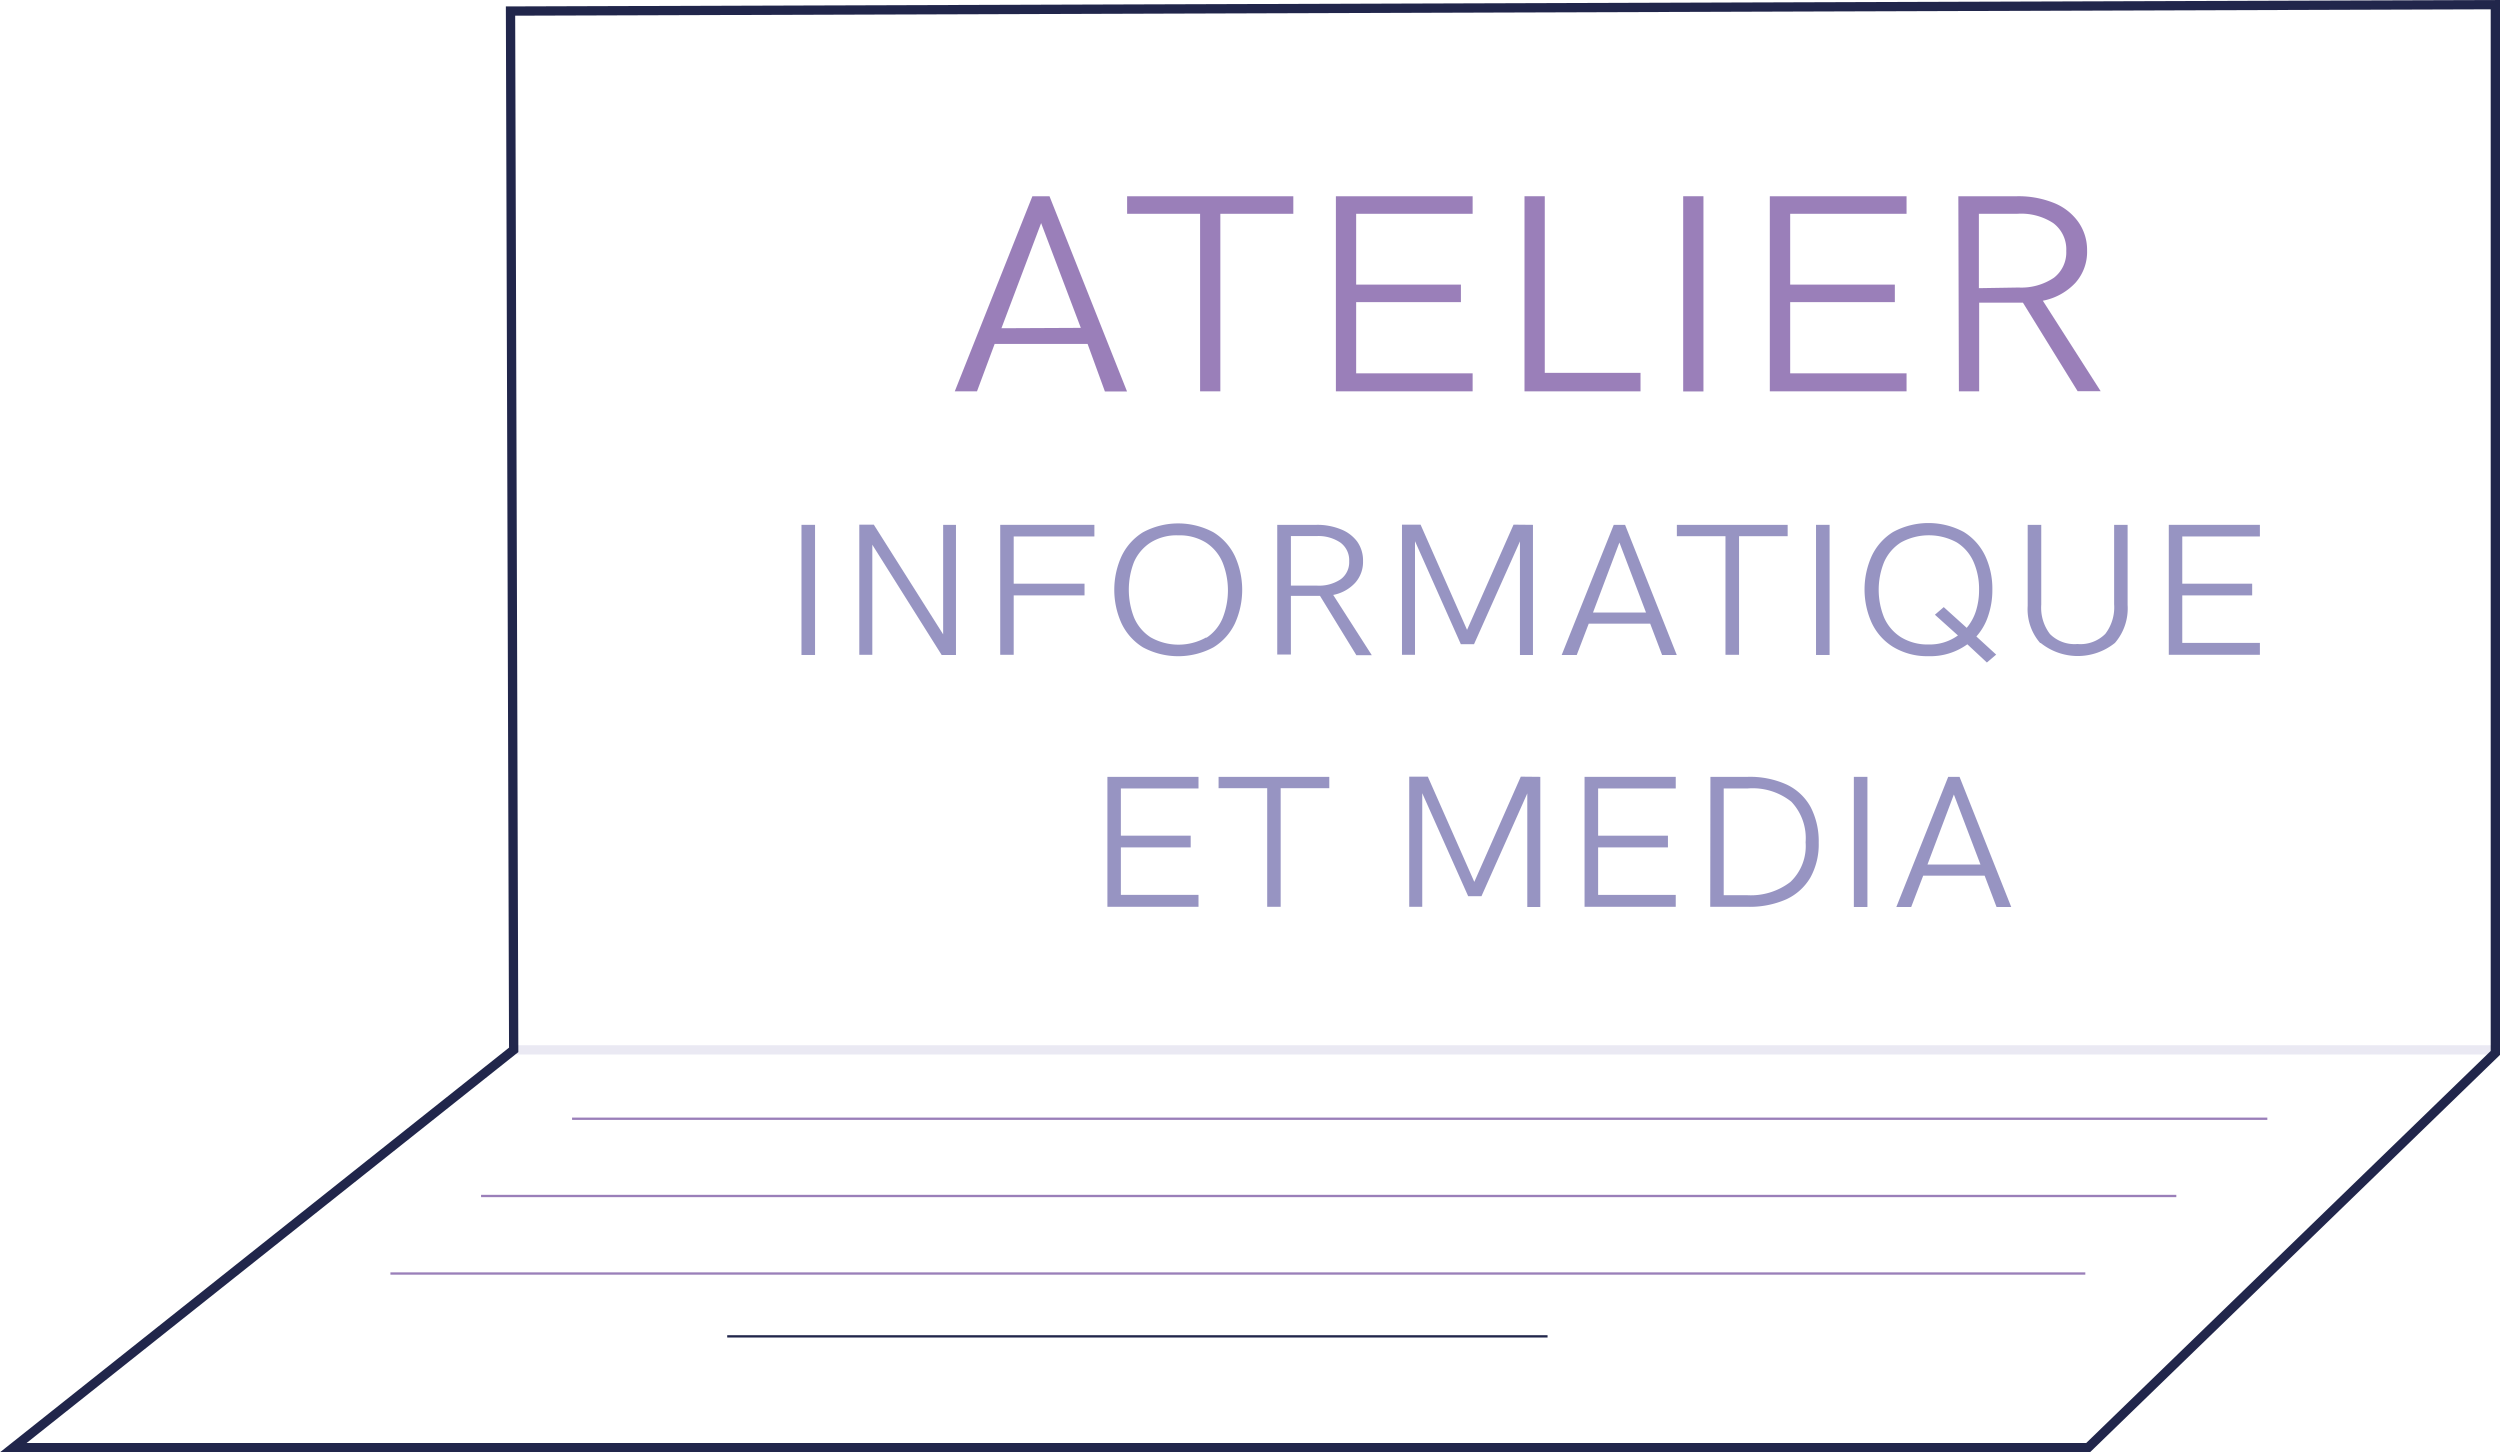 <?xml version="1.0" encoding="UTF-8" standalone="no"?><svg xmlns="http://www.w3.org/2000/svg" viewBox="0 0 268.94 156.23"><defs><style>.cls-1,.cls-2{fill:#7aa7da;fill-opacity:0;stroke-width:0.25px;}.cls-1{stroke:#9a7fb9;}.cls-1,.cls-2,.cls-4{stroke-miterlimit:10;}.cls-2,.cls-4{stroke:#21264b;}.cls-3,.cls-4{fill:none;}.cls-3{stroke:#9695c3;stroke-opacity:0.2;}.cls-5{isolation:isolate;}.cls-6{fill:#9a7fb9;}.cls-7{fill:#9794c2;}</style></defs><g id="Calque_1" data-name="Calque 1"><g id="g55-4-8-3"><path id="path57-4-7-6" class="cls-1" d="M51.75,128.66H234.12"/></g><g id="g55-4-8-3-5"><path id="path57-4-7-6-7" class="cls-1" d="M42,137H224.33"/></g><g id="g55-4-8-3-5-2"><path id="path57-4-7-6-7-7" class="cls-2" d="M78.23,143.76h88.25"/></g><g id="g55-4-8-3-5-3"><path id="path57-4-7-6-7-0" class="cls-1" d="M61.54,120.35H243.91"/></g><g id="g55-5"><path id="path57-9" class="cls-3" d="M55.55,112.94H268.08"/></g><g id="g55-6-1"><polygon class="cls-4" points="268.44 113.27 268.44 0.5 54.92 1.19 55.26 112.94 1.43 155.73 224.63 155.73 268.44 113.27"/></g><g id="text3014" class="cls-5"><g class="cls-5"><path class="cls-6" d="M111.06,21.11h1.84l8.34,21h-2.38L117,37H107L105.1,42.1h-2.39Zm5.21,14.16L112,24l-4.27,11.31Z"/><path class="cls-6" d="M129.1,23h-7.85V21.11h17.88V23h-7.85V42.1H129.1Z"/><path class="cls-6" d="M143.71,21.11h14.71V23H145.89v7.62h11.27V32.5H145.89v7.66h12.53V42.1H143.71Z"/><path class="cls-6" d="M164,21.11h2.18v19h10.3V42.1H164Z"/><path class="cls-6" d="M181.07,21.11h2.18v21h-2.18Z"/><path class="cls-6" d="M190.39,21.11H205.1V23H192.58v7.62h11.26V32.5H192.58v7.66H205.1V42.1H190.39Z"/><path class="cls-6" d="M210.67,21.11H217a10.19,10.19,0,0,1,3.87.69,5.92,5.92,0,0,1,2.65,2,5.2,5.2,0,0,1,1,3.14,5,5,0,0,1-1.27,3.5,6.47,6.47,0,0,1-3.49,1.91l6.22,9.73h-2.48l-5.88-9.52c-.46,0-1,0-1.51,0h-3.2V42.1h-2.18Zm6.48,9.82a6.27,6.27,0,0,0,3.8-1.05A3.44,3.44,0,0,0,222.28,27a3.52,3.52,0,0,0-1.4-3A6.31,6.31,0,0,0,217,23h-4.12v8Z"/></g></g><g id="text4119" class="cls-5"><g class="cls-5"><path class="cls-7" d="M86.22,56.46h1.46v14H86.22Z"/><path class="cls-7" d="M102.84,56.46v14H101.3L93.84,58.6V70.44h-1.4v-14H94l7.46,11.8V56.46Z"/><path class="cls-7" d="M107.6,56.46h10.13v1.25h-8.68v5.08h7.62v1.26h-7.62v6.39H107.6Z"/><path class="cls-7" d="M122.94,69.63a6.12,6.12,0,0,1-2.3-2.59,8.75,8.75,0,0,1,0-7.18,6.12,6.12,0,0,1,2.3-2.59,8,8,0,0,1,7.61,0,6.08,6.08,0,0,1,2.31,2.59,8.75,8.75,0,0,1,0,7.18,6.08,6.08,0,0,1-2.31,2.59,8,8,0,0,1-7.61,0Zm6.81-1a4.65,4.65,0,0,0,1.77-2.12,8.1,8.1,0,0,0,0-6,4.73,4.73,0,0,0-1.77-2.13,5.38,5.38,0,0,0-3-.79,5.28,5.28,0,0,0-3,.79A4.81,4.81,0,0,0,122,60.44a8.23,8.23,0,0,0,0,6,4.73,4.73,0,0,0,1.78,2.12,6.09,6.09,0,0,0,6,0Z"/><path class="cls-7" d="M137.4,56.46h4.21a6.74,6.74,0,0,1,2.58.46A4,4,0,0,1,146,58.26a3.51,3.51,0,0,1,.63,2.1,3.37,3.37,0,0,1-.84,2.33A4.31,4.31,0,0,1,143.42,64l4.15,6.48h-1.66L142,64.1c-.31,0-.65,0-1,0h-2.13v6.31H137.4ZM141.72,63a4.16,4.16,0,0,0,2.53-.7,2.28,2.28,0,0,0,.89-1.92,2.36,2.36,0,0,0-.93-2,4.24,4.24,0,0,0-2.59-.71h-2.75V63Z"/><path class="cls-7" d="M164.91,56.46v14h-1.4V58.24L158.57,69.3h-1.42l-4.93-11.08V70.44h-1.4v-14h2l5,11.32,5-11.32Z"/><path class="cls-7" d="M173.6,56.46h1.22l5.56,14H178.8l-1.28-3.37h-6.61l-1.29,3.37H168Zm3.47,9.43-2.86-7.53-2.84,7.53Z"/><path class="cls-7" d="M185.62,57.68h-5.23V56.46h11.92v1.22h-5.23V70.44h-1.46Z"/><path class="cls-7" d="M195.36,56.46h1.46v14h-1.46Z"/><path class="cls-7" d="M211.64,69.31a6.78,6.78,0,0,1-4.19,1.28,7.08,7.08,0,0,1-3.8-1,6.06,6.06,0,0,1-2.3-2.59,8.75,8.75,0,0,1,0-7.18,6.06,6.06,0,0,1,2.3-2.59,8,8,0,0,1,7.61,0,6.08,6.08,0,0,1,2.31,2.59,8.32,8.32,0,0,1,.76,3.6,8.56,8.56,0,0,1-.44,2.8,6.21,6.21,0,0,1-1.28,2.25l2.13,1.95-1,.85Zm-1-.94-2.49-2.24.95-.82,2.47,2.23a5.26,5.26,0,0,0,1-1.83,7.44,7.44,0,0,0,.33-2.26,7.27,7.27,0,0,0-.59-3,4.67,4.67,0,0,0-1.81-2.1,6.26,6.26,0,0,0-6,0,4.8,4.8,0,0,0-1.81,2.1,7.95,7.95,0,0,0,0,6,4.8,4.8,0,0,0,1.81,2.1,5.49,5.49,0,0,0,3,.78A5.15,5.15,0,0,0,210.61,68.37Z"/><path class="cls-7" d="M219.48,69.18a5.53,5.53,0,0,1-1.35-4V56.46h1.46v8.59a4.66,4.66,0,0,0,.94,3.16,3.73,3.73,0,0,0,2.95,1.07,3.77,3.77,0,0,0,3-1.09,4.71,4.71,0,0,0,.95-3.19V56.46h1.45v8.63a5.69,5.69,0,0,1-1.36,4.07,6.37,6.37,0,0,1-8,0Z"/><path class="cls-7" d="M233.31,56.46h9.8v1.25h-8.35v5.08h7.52v1.26h-7.52v5.11h8.35v1.28h-9.8Z"/></g><g class="cls-5"><path class="cls-7" d="M119.13,83.57h9.8v1.25h-8.35V89.9h7.51v1.26h-7.51v5.11h8.35v1.28h-9.8Z"/><path class="cls-7" d="M136.32,84.79h-5.23V83.57H143v1.22h-5.23V97.55h-1.45Z"/><path class="cls-7" d="M165.7,83.57v14h-1.4V85.35l-4.93,11.06h-1.43L153,85.33V97.55h-1.4v-14h2l5,11.32,5-11.32Z"/><path class="cls-7" d="M170.46,83.57h9.81v1.25h-8.35V89.9h7.51v1.26h-7.51v5.11h8.35v1.28h-9.81Z"/><path class="cls-7" d="M184,83.57H188a9.56,9.56,0,0,1,4.18.82,5.72,5.72,0,0,1,2.59,2.41,8,8,0,0,1,.88,3.86,7.38,7.38,0,0,1-.89,3.73,5.82,5.82,0,0,1-2.61,2.36,9.76,9.76,0,0,1-4.17.8h-4Zm3.9,12.73a7,7,0,0,0,4.7-1.42,5.31,5.31,0,0,0,1.64-4.27,5.71,5.71,0,0,0-1.53-4.36A6.67,6.67,0,0,0,188,84.82h-2.57V96.3Z"/><path class="cls-7" d="M199.43,83.57h1.46v14h-1.46Z"/><path class="cls-7" d="M209.58,83.57h1.22l5.56,14h-1.58l-1.28-3.37h-6.61l-1.29,3.37H204ZM213.05,93l-2.86-7.53L207.35,93Z"/></g></g></g></svg>